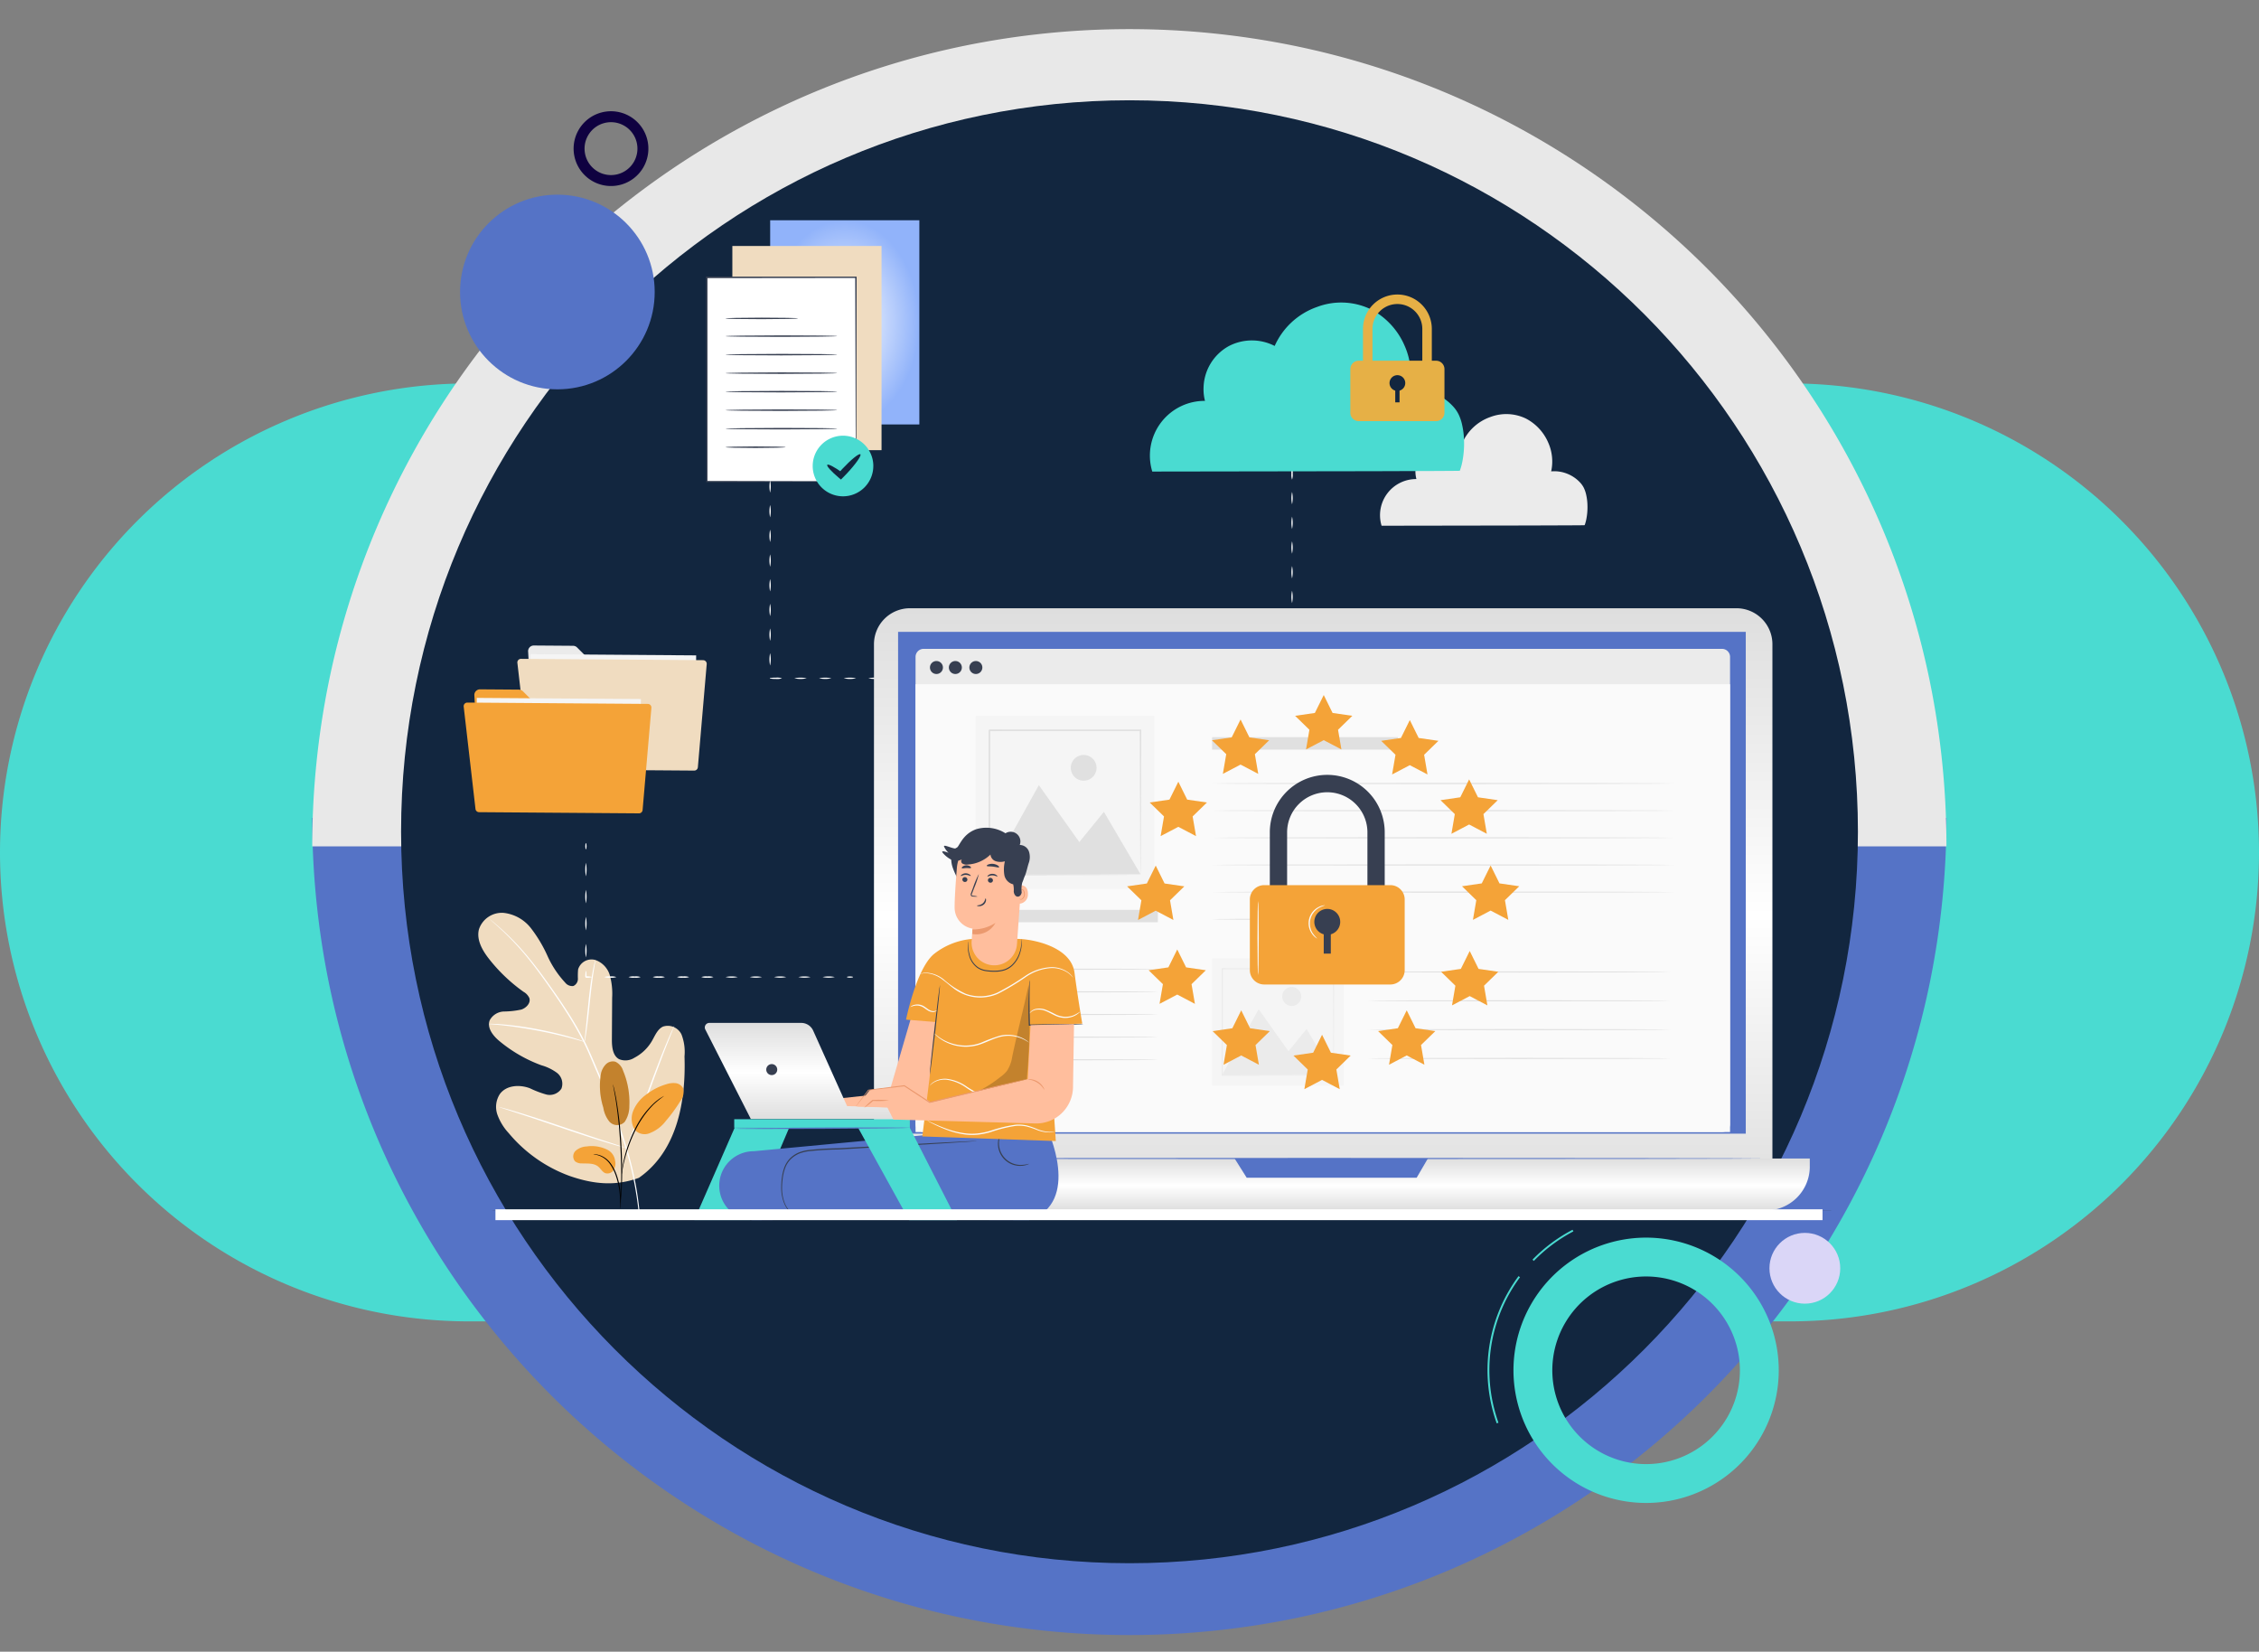 <svg xmlns="http://www.w3.org/2000/svg" xmlns:xlink="http://www.w3.org/1999/xlink" width="383" height="280" viewBox="0 0 383 280">
  <rect x="0" y="0" width="383" height="280" fill="#808080" stroke="none"/>
  <defs>
    <clipPath id="clip-path">
      <rect id="Rectángulo_35483" data-name="Rectángulo 35483" width="282" height="280" transform="translate(0 0)" fill="#fff" stroke="#707070" stroke-width="1"/>
    </clipPath>
    <clipPath id="clip-path-2">
      <rect id="Rectángulo_369384" data-name="Rectángulo 369384" width="232.949" height="169.508" fill="none"/>
    </clipPath>
    <radialGradient id="radial-gradient" cx="0.5" cy="0.5" r="0.5" gradientUnits="objectBoundingBox">
      <stop offset="0" stop-color="#fff"/>
      <stop offset="1" stop-color="#91b3fa"/>
    </radialGradient>
    <clipPath id="clip-path-6">
      <rect id="Rectángulo_369363" data-name="Rectángulo 369363" width="5.032" height="10.808" fill="none"/>
    </clipPath>
    <clipPath id="clip-path-7">
      <rect id="Rectángulo_369365" data-name="Rectángulo 369365" width="232.949" height="169.508" fill="#fff"/>
    </clipPath>
    <linearGradient id="linear-gradient" x1="0.5" x2="0.5" y2="1" gradientUnits="objectBoundingBox">
      <stop offset="0" stop-color="#dedede"/>
      <stop offset="0.517" stop-color="#fff"/>
      <stop offset="1" stop-color="#dedede"/>
    </linearGradient>
    <clipPath id="clip-path-13">
      <rect id="Rectángulo_369380" data-name="Rectángulo 369380" width="10.341" height="18.762" fill="none"/>
    </clipPath>
  </defs>
  <g id="Grupo_1043410" data-name="Grupo 1043410" transform="translate(-180 -722)">
    <g id="Grupo_137455" data-name="Grupo 137455" transform="translate(180 722)">
      <path id="Trazado_766622" data-name="Trazado 766622" d="M79.5,0h224a79.5,79.5,0,0,1,0,159H79.5a79.5,79.5,0,0,1,0-159Z" transform="translate(0 65)" fill="#4adbd1"/>
      <g id="Enmascarar_grupo_72" data-name="Enmascarar grupo 72" transform="translate(48 0)" clip-path="url(#clip-path)">
        <g id="Grupo_133717" data-name="Grupo 133717" transform="translate(4.937 4.936)">
          <g id="Grupo_133713" data-name="Grupo 133713" transform="translate(0 272.242) rotate(-90)">
            <path id="Sustracción_24" data-name="Sustracción 24" d="M0,277.072V0A139.558,139.558,0,0,1,27.92,2.815a137.837,137.837,0,0,1,26,8.072A138.547,138.547,0,0,1,77.457,23.66a139.531,139.531,0,0,1,20.5,16.916,139.531,139.531,0,0,1,16.917,20.5,138.548,138.548,0,0,1,12.773,23.532,137.836,137.836,0,0,1,8.072,26,139.559,139.559,0,0,1,2.815,27.92,139.56,139.56,0,0,1-2.815,27.92,137.835,137.835,0,0,1-8.072,26,138.547,138.547,0,0,1-12.773,23.532A139.531,139.531,0,0,1,97.96,236.5a139.533,139.533,0,0,1-20.5,16.916,138.551,138.551,0,0,1-23.532,12.773,137.839,137.839,0,0,1-26,8.072A139.563,139.563,0,0,1,0,277.072Z" transform="translate(138.536 277.072) rotate(180)" fill="#5573c6"/>
            <path id="Sustracción_25" data-name="Sustracción 25" d="M0,277.071V0A139.558,139.558,0,0,1,27.92,2.815a137.839,137.839,0,0,1,26,8.072A138.549,138.549,0,0,1,77.457,23.66a139.53,139.53,0,0,1,20.5,16.916,139.532,139.532,0,0,1,16.917,20.5,138.547,138.547,0,0,1,12.773,23.532,137.836,137.836,0,0,1,8.072,26,139.559,139.559,0,0,1,2.815,27.92,139.559,139.559,0,0,1-2.815,27.92,137.834,137.834,0,0,1-8.072,26,138.542,138.542,0,0,1-12.773,23.532A139.529,139.529,0,0,1,97.96,236.5a139.528,139.528,0,0,1-20.5,16.916,138.549,138.549,0,0,1-23.532,12.773,137.838,137.838,0,0,1-26,8.072A139.559,139.559,0,0,1,0,277.071Z" transform="translate(133.706 0)" fill="#e8e8e8"/>
          </g>
          <path id="Trazado_151972" data-name="Trazado 151972" d="M123.5,0C191.707,0,247,55.517,247,124S191.707,248,123.5,248,0,192.483,0,124,55.293,0,123.5,0Z" transform="translate(15.063 12.064)" fill="#12263f"/>
          <g id="Grupo_133716" data-name="Grupo 133716" transform="matrix(0.966, -0.259, 0.259, 0.966, 193.394, 208.978)" style="isolation: isolate">
            <g id="Grupo_133714" data-name="Grupo 133714" transform="translate(0 5.215)">
              <path id="Trazado_150984" data-name="Trazado 150984" d="M.083,23.144C.028,22.443,0,21.727,0,21.017A26.761,26.761,0,0,1,10.122,0l.195.244a26.45,26.45,0,0,0-10,20.773c0,.7.028,1.409.082,2.1Z" transform="translate(0 0)" fill="#4adbd1"/>
            </g>
            <g id="Grupo_133715" data-name="Grupo 133715" transform="translate(13.132 0)">
              <path id="Trazado_150985" data-name="Trazado 150985" d="M.16,3.4,0,3.131A26.691,26.691,0,0,1,7.867,0l.068.3A26.368,26.368,0,0,0,.16,3.4Z" transform="translate(0)" fill="#4adbd1"/>
            </g>
            <path id="Trazado_150986" data-name="Trazado 150986" d="M22.486,0A22.486,22.486,0,1,0,44.972,22.486,22.486,22.486,0,0,0,22.486,0Zm0,38.386a15.9,15.9,0,1,1,15.9-15.9A15.9,15.9,0,0,1,22.486,38.386Z" transform="translate(4.391 3.746)" fill="#4adbd1" style="mix-blend-mode: multiply;isolation: isolate"/>
          </g>
          <path id="Trazado_150987" data-name="Trazado 150987" d="M6.338,0a6.338,6.338,0,1,0,6.338,6.338A6.338,6.338,0,0,0,6.338,0Zm0,10.82A4.482,4.482,0,1,1,10.82,6.338,4.482,4.482,0,0,1,6.338,10.82Z" transform="matrix(0.966, -0.259, 0.259, 0.966, 42.89, 15.779)" fill="#0f0140" style="mix-blend-mode: multiply;isolation: isolate"/>
          <circle id="Elipse_5034" data-name="Elipse 5034" cx="6" cy="6" r="6" transform="translate(247.063 204.064)" fill="#dad6f7"/>
          <circle id="Elipse_5035" data-name="Elipse 5035" cx="16.5" cy="16.5" r="16.5" transform="translate(25.063 28.064)" fill="#5573c6"/>
        </g>
      </g>
    </g>
    <g id="Grupo_1039935" data-name="Grupo 1039935" transform="translate(258.616 759.334)" clip-path="url(#clip-path-2)">
      <rect id="Rectángulo_369358" data-name="Rectángulo 369358" width="25.293" height="34.613" transform="translate(51.961 0.009)" fill="url(#radial-gradient)"/>
      <rect id="Rectángulo_369359" data-name="Rectángulo 369359" width="25.293" height="34.613" transform="translate(45.55 4.366)" fill="#f0dcc0"/>
      <g id="Grupo_1039912" data-name="Grupo 1039912">
        <g id="Grupo_1039911" data-name="Grupo 1039911" clip-path="url(#clip-path-2)">
          <path id="Trazado_788782" data-name="Trazado 788782" d="M219.692,57.967s-.054,0-.163.007l-.49.006-1.906.013-7.145.025-24.663.039h-.066l-.019-.064a6.129,6.129,0,0,1,6.047-7.845l-.092.118A5.181,5.181,0,0,1,191,48.609a5.456,5.456,0,0,1,2.823-4.6,5.585,5.585,0,0,1,5.226.029l-.128.045a8.133,8.133,0,0,1,4.786-4.458,7.64,7.64,0,0,1,6.068.286,8.28,8.28,0,0,1,3.756,4.1,7.844,7.844,0,0,1,.462,4.92l-.069-.078a5.864,5.864,0,0,1,2.855.409,5.981,5.981,0,0,1,2.118,1.451,3.832,3.832,0,0,1,.667.957,5.392,5.392,0,0,1,.355,1.016,9.077,9.077,0,0,1,.243,1.855,10.516,10.516,0,0,1-.223,2.565,5.719,5.719,0,0,1-.177.647c-.05.144-.076.212-.076.212" transform="translate(-29.636 -6.269)" fill="#ebebeb"/>
          <path id="Trazado_788783" data-name="Trazado 788783" d="M13.008,86.862l.776,14.274a.964.964,0,0,0,.956.911l25.685.188a.963.963,0,0,0,.971-.957l.081-11.111a.964.964,0,0,0-.963-.971l-15.8-.014a.964.964,0,0,1-.681-.282l-2.725-2.724a.964.964,0,0,0-.674-.282l-6.66-.049a.964.964,0,0,0-.969,1.016" transform="translate(-2.084 -13.752)" fill="#ebebeb"/>
          <rect id="Rectángulo_369360" data-name="Rectángulo 369360" width="16.771" height="28.065" transform="translate(11.225 90.331) rotate(-89.58)" fill="#f5f5f5"/>
          <path id="Trazado_788784" data-name="Trazado 788784" d="M10.841,89.233l2.015,17.5a.619.619,0,0,0,.611.548l27.351.2a.619.619,0,0,0,.621-.567l1.5-17.478a.619.619,0,0,0-.612-.673l-30.871-.226a.619.619,0,0,0-.62.69" transform="translate(-1.736 -14.184)" fill="#f0dcc0"/>
          <path id="Trazado_788785" data-name="Trazado 788785" d="M30.18,184.728c6.51-4.549,7.987-12.993,7.73-20.583a8.212,8.212,0,0,0-.506-3.714,2.58,2.58,0,0,0-3.143-1.338c-.941.443-1.35,1.538-1.877,2.443a7.413,7.413,0,0,1-2.971,2.838,2.825,2.825,0,0,1-2.6.235c-1.093-.6-1.221-2.112-1.213-3.373q.021-3.523.044-7.045a11.747,11.747,0,0,0-.38-3.743,3.913,3.913,0,0,0-2.456-2.643,2.372,2.372,0,0,0-2.935,1.589,11.765,11.765,0,0,0-.035,1.57,1.326,1.326,0,0,1-.775,1.247,1.525,1.525,0,0,1-1.385-.578,16.766,16.766,0,0,1-3.007-4.542,23.231,23.231,0,0,0-2.8-4.686,6.818,6.818,0,0,0-4.617-2.59A4.081,4.081,0,0,0,3.061,142.6c-.457,1.776.579,3.578,1.707,5.016a28.111,28.111,0,0,0,5.856,5.582,2.317,2.317,0,0,1,.98,1.054c.274.84-.522,1.674-1.352,1.95a14.5,14.5,0,0,1-2.942.331,2.834,2.834,0,0,0-2.418,1.478c-.516,1.287.561,2.638,1.621,3.522a24.1,24.1,0,0,0,7.132,4.116,8.139,8.139,0,0,1,2.65,1.288,2.333,2.333,0,0,1,.747,2.671,2.374,2.374,0,0,1-2.582.992,16.794,16.794,0,0,1-2.765-1.056c-1.732-.654-3.968-.534-5.077.962a3.987,3.987,0,0,0-.424,3.526,9.192,9.192,0,0,0,1.91,3.115,24.237,24.237,0,0,0,10.346,7.27c4.017,1.393,7.738,1.769,11.731.31" transform="translate(-0.473 -22.396)" fill="#f0dcc0"/>
          <path id="Trazado_788786" data-name="Trazado 788786" d="M30.647,190.558a55.308,55.308,0,0,0-2.059-10.385,112.794,112.794,0,0,0-4.481-12.156q-.679-1.583-1.339-3.126c-.442-1.025-.88-2.042-1.37-3.01a56.421,56.421,0,0,0-3.133-5.4c-1.079-1.67-2.165-3.215-3.19-4.652s-2.014-2.755-2.962-3.919a44.643,44.643,0,0,0-4.879-5.157c-.621-.562-1.118-.982-1.459-1.262-.164-.133-.291-.238-.389-.316a1.062,1.062,0,0,0-.137-.1.845.845,0,0,0,.122.12l.375.333c.33.291.816.722,1.428,1.293a47.206,47.206,0,0,1,4.813,5.2c.938,1.167,1.912,2.49,2.933,3.929s2.1,2.987,3.168,4.655a57.061,57.061,0,0,1,3.109,5.386c.485.963.919,1.971,1.36,3s.886,2.07,1.337,3.125a115.645,115.645,0,0,1,4.49,12.126,56.27,56.27,0,0,1,2.1,10.339" transform="translate(-0.841 -22.599)" fill="#fff"/>
          <path id="Trazado_788787" data-name="Trazado 788787" d="M24.4,163.195a2.517,2.517,0,0,0,.123-.537c.066-.349.145-.855.233-1.482.178-1.255.365-3,.564-4.916s.411-3.655.607-4.9c.1-.625.18-1.13.242-1.477a2.544,2.544,0,0,0,.071-.547,2.449,2.449,0,0,0-.159.527c-.089.343-.2.845-.315,1.468-.239,1.245-.477,2.983-.676,4.906-.191,1.9-.364,3.61-.5,4.92-.063.591-.117,1.09-.16,1.49a2.56,2.56,0,0,0-.034.551" transform="translate(-3.907 -23.922)" fill="#fff"/>
          <path id="Trazado_788788" data-name="Trazado 788788" d="M5.11,162.231a3.5,3.5,0,0,0,.646.077c.416.037,1.018.087,1.759.174,1.484.16,3.526.453,5.764.874s4.248.9,5.691,1.282c.724.186,1.305.353,1.707.466a3.46,3.46,0,0,0,.632.155,3.49,3.49,0,0,0-.605-.242c-.4-.14-.971-.331-1.691-.539-1.436-.425-3.447-.924-5.692-1.351a57.1,57.1,0,0,0-5.791-.81c-.746-.065-1.351-.091-1.769-.1a3.388,3.388,0,0,0-.651.013" transform="translate(-0.819 -25.986)" fill="#fff"/>
          <path id="Trazado_788789" data-name="Trazado 788789" d="M32.8,183.329a.813.813,0,0,0,.111-.2l.277-.586c.239-.51.564-1.257.954-2.185.782-1.856,1.78-4.453,2.844-7.335s2.037-5.486,2.78-7.355c.363-.909.663-1.656.884-2.212.1-.241.174-.44.238-.6a.869.869,0,0,0,.069-.217.851.851,0,0,0-.112.2l-.277.585c-.238.511-.564,1.257-.954,2.185-.781,1.856-1.78,4.453-2.844,7.337s-2.037,5.484-2.779,7.354l-.885,2.211c-.095.241-.173.441-.238.6a.849.849,0,0,0-.068.217" transform="translate(-5.255 -26.053)" fill="#fff"/>
          <path id="Trazado_788790" data-name="Trazado 788790" d="M7.169,179.014a.9.9,0,0,0,.213.088l.626.209,2.305.747c1.947.632,4.625,1.534,7.583,2.535s5.649,1.881,7.609,2.472c.98.3,1.775.527,2.328.675l.637.168a.894.894,0,0,0,.227.043.893.893,0,0,0-.213-.089l-.626-.208-2.3-.747c-1.947-.631-4.626-1.534-7.584-2.536s-5.647-1.88-7.607-2.472c-.98-.3-1.775-.527-2.329-.676l-.637-.167a.839.839,0,0,0-.227-.043" transform="translate(-1.148 -28.676)" fill="#fff"/>
        </g>
      </g>
      <g id="Grupo_1039914" data-name="Grupo 1039914">
        <g id="Grupo_1039913" data-name="Grupo 1039913" clip-path="url(#clip-path-2)">
          <path id="Trazado_788791" data-name="Trazado 788791" d="M233.675,199.873c0,.06-51.3.109-114.566.109-63.289,0-114.577-.049-114.577-.109s51.289-.109,114.577-.109c63.267,0,114.566.049,114.566.109" transform="translate(-0.726 -32.001)" fill="#263238"/>
        </g>
      </g>
      <g id="Grupo_1039919" data-name="Grupo 1039919">
        <g id="Grupo_1039918" data-name="Grupo 1039918" clip-path="url(#clip-path-2)">
          <path id="Trazado_788792" data-name="Trazado 788792" d="M31.7,180.039a1.76,1.76,0,0,1-2.626-.076,4.965,4.965,0,0,1-1-2.336,12.142,12.142,0,0,1-.392-5.8A3.21,3.21,0,0,1,28.5,170.3a1.674,1.674,0,0,1,1.612-.448,2.452,2.452,0,0,1,1.311,1.525,13.74,13.74,0,0,1,1.059,5.963,4.768,4.768,0,0,1-.782,2.7" transform="translate(-4.4 -27.2)" fill="#f4a338"/>
          <g id="Grupo_1039917" data-name="Grupo 1039917" transform="translate(23.067 142.594)" opacity="0.2">
            <g id="Grupo_1039916" data-name="Grupo 1039916">
              <g id="Grupo_1039915" data-name="Grupo 1039915" clip-path="url(#clip-path-6)">
                <path id="Trazado_788793" data-name="Trazado 788793" d="M31.7,180.039a1.76,1.76,0,0,1-2.626-.076,4.965,4.965,0,0,1-1-2.336,12.142,12.142,0,0,1-.392-5.8A3.21,3.21,0,0,1,28.5,170.3a1.674,1.674,0,0,1,1.612-.448,2.452,2.452,0,0,1,1.311,1.525,13.74,13.74,0,0,1,1.059,5.963,4.768,4.768,0,0,1-.782,2.7" transform="translate(-27.467 -169.793)"/>
              </g>
            </g>
          </g>
          <path id="Trazado_788794" data-name="Trazado 788794" d="M28.038,187.587a5.921,5.921,0,0,0-3.646-.632,3.051,3.051,0,0,0-1.853.718,1.3,1.3,0,0,0-.11,1.808,1.739,1.739,0,0,0,1.128.348c.97.038,2.055-.079,2.8.544.426.355.692.923,1.212,1.114a1.251,1.251,0,0,0,1.406-.542,2.145,2.145,0,0,0,.235-1.569,2.408,2.408,0,0,0-1.172-1.79" transform="translate(-3.542 -29.941)" fill="#f4a338"/>
          <path id="Trazado_788795" data-name="Trazado 788795" d="M34.538,182.232a3.554,3.554,0,0,1-.387-3.291,6.292,6.292,0,0,1,2.075-2.706,10.4,10.4,0,0,1,3.564-1.867,3.7,3.7,0,0,1,1.57-.186,1.637,1.637,0,0,1,1.266.857,2.447,2.447,0,0,1-.475,2.206,26.385,26.385,0,0,1-2.448,3.347,6.161,6.161,0,0,1-2.608,2.016,2.268,2.268,0,0,1-2.649-.5" transform="translate(-5.434 -27.899)" fill="#f4a338"/>
          <path id="Trazado_788796" data-name="Trazado 788796" d="M30.795,197.744a2.182,2.182,0,0,1-.039-.446c-.015-.324-.034-.731-.056-1.214a17.74,17.74,0,0,0-.182-1.786,13.741,13.741,0,0,0-.538-2.125,7.734,7.734,0,0,0-.973-1.948,4,4,0,0,0-1.293-1.191,3.762,3.762,0,0,0-1.12-.411,2.16,2.16,0,0,1-.438-.087,2.071,2.071,0,0,1,.449.016,3.447,3.447,0,0,1,1.171.369,3.991,3.991,0,0,1,1.367,1.2,7.546,7.546,0,0,1,1.009,1.987,12.8,12.8,0,0,1,.532,2.159,14.9,14.9,0,0,1,.145,1.807c.013.515.006.931,0,1.219a2.088,2.088,0,0,1-.032.447" transform="translate(-4.19 -30.201)"/>
          <path id="Trazado_788797" data-name="Trazado 788797" d="M31.4,194.558a.9.9,0,0,1,0-.206c.008-.155.018-.349.031-.588.028-.51.065-1.248.083-2.161.047-1.824.018-4.348-.146-7.129s-.444-5.29-.723-7.094c-.065-.452-.132-.859-.2-1.215s-.113-.666-.165-.915-.08-.427-.108-.579a.925.925,0,0,1-.026-.2.8.8,0,0,1,.062.2c.037.15.084.339.142.572.063.249.126.555.2.911s.151.763.223,1.214a66.768,66.768,0,0,1,.779,7.1c.164,2.786.173,5.317.092,7.144-.035.915-.092,1.653-.141,2.162-.027.239-.049.432-.066.585a.82.82,0,0,1-.035.2" transform="translate(-4.829 -27.948)"/>
          <path id="Trazado_788798" data-name="Trazado 788798" d="M31.914,190.058a3.974,3.974,0,0,1,.035-.614c.043-.393.126-.961.272-1.654a21.947,21.947,0,0,1,.663-2.4,21.465,21.465,0,0,1,1.158-2.816,15.286,15.286,0,0,1,3.21-4.483,7.547,7.547,0,0,1,.732-.615c.113-.086.212-.171.312-.238l.28-.173a3.93,3.93,0,0,1,.533-.3,18.341,18.341,0,0,0-1.769,1.425,16.12,16.12,0,0,0-3.135,4.47,22.9,22.9,0,0,0-1.162,2.789c-.311.877-.528,1.686-.7,2.37s-.264,1.245-.328,1.633a3.991,3.991,0,0,1-.106.6" transform="translate(-5.112 -28.317)"/>
        </g>
      </g>
      <g id="Grupo_1039921" data-name="Grupo 1039921">
        <g id="Grupo_1039920" data-name="Grupo 1039920" clip-path="url(#clip-path-7)">
          <path id="Trazado_788799" data-name="Trazado 788799" d="M24.657,126.782c-.06,0-.109-.234-.109-.523s.049-.523.109-.523.109.234.109.523-.049.523-.109.523" transform="translate(-3.932 -20.142)" fill="#fff"/>
          <path id="Trazado_788800" data-name="Trazado 788800" d="M24.657,132a6.06,6.06,0,0,1,0-2.29,6.059,6.059,0,0,1,0,2.29" transform="translate(-3.932 -20.778)" fill="#fff"/>
          <path id="Trazado_788801" data-name="Trazado 788801" d="M24.657,137.453a6.06,6.06,0,0,1,0-2.29,6.059,6.059,0,0,1,0,2.29" transform="translate(-3.932 -21.652)" fill="#fff"/>
          <path id="Trazado_788802" data-name="Trazado 788802" d="M24.657,142.908a6.06,6.06,0,0,1,0-2.29,6.059,6.059,0,0,1,0,2.29" transform="translate(-3.932 -22.526)" fill="#fff"/>
          <path id="Trazado_788803" data-name="Trazado 788803" d="M24.657,148.362a6.06,6.06,0,0,1,0-2.29,6.059,6.059,0,0,1,0,2.29" transform="translate(-3.932 -23.4)" fill="#fff"/>
          <path id="Trazado_788804" data-name="Trazado 788804" d="M25.7,152.572a2.6,2.6,0,0,1-1.046.109l-.109-.109h0v-.105l0-.1c0-.062,0-.127.006-.2.006-.125.013-.239.024-.333.019-.19.047-.307.077-.307s.057.117.076.307c.01.094.018.207.024.333,0,.07,0,.134.007.2l0,.1v.105h0l-.108-.109a2.6,2.6,0,0,1,1.046.109" transform="translate(-3.93 -24.273)" fill="#fff"/>
          <path id="Trazado_788805" data-name="Trazado 788805" d="M30.431,152.751a2.514,2.514,0,0,1-1.029.109,2.511,2.511,0,0,1-1.028-.109,2.511,2.511,0,0,1,1.028-.109,2.513,2.513,0,0,1,1.029.109" transform="translate(-4.545 -24.452)" fill="#fff"/>
          <path id="Trazado_788806" data-name="Trazado 788806" d="M35.33,152.751a2.514,2.514,0,0,1-1.029.109,2.511,2.511,0,0,1-1.028-.109,2.511,2.511,0,0,1,1.028-.109,2.513,2.513,0,0,1,1.029.109" transform="translate(-5.33 -24.452)" fill="#fff"/>
          <path id="Trazado_788807" data-name="Trazado 788807" d="M40.229,152.751a2.514,2.514,0,0,1-1.029.109,2.511,2.511,0,0,1-1.028-.109,2.511,2.511,0,0,1,1.028-.109,2.513,2.513,0,0,1,1.029.109" transform="translate(-6.115 -24.452)" fill="#fff"/>
          <path id="Trazado_788808" data-name="Trazado 788808" d="M45.128,152.751a2.514,2.514,0,0,1-1.029.109,2.511,2.511,0,0,1-1.028-.109,2.511,2.511,0,0,1,1.028-.109,2.513,2.513,0,0,1,1.029.109" transform="translate(-6.9 -24.452)" fill="#fff"/>
          <path id="Trazado_788809" data-name="Trazado 788809" d="M50.027,152.751A2.514,2.514,0,0,1,49,152.86a2.511,2.511,0,0,1-1.028-.109A2.511,2.511,0,0,1,49,152.642a2.513,2.513,0,0,1,1.029.109" transform="translate(-7.684 -24.452)" fill="#fff"/>
          <path id="Trazado_788810" data-name="Trazado 788810" d="M54.926,152.751a4.9,4.9,0,0,1-2.058,0,4.9,4.9,0,0,1,2.058,0" transform="translate(-8.469 -24.452)" fill="#fff"/>
          <path id="Trazado_788811" data-name="Trazado 788811" d="M59.825,152.751a4.9,4.9,0,0,1-2.057,0,4.9,4.9,0,0,1,2.057,0" transform="translate(-9.254 -24.452)" fill="#fff"/>
          <path id="Trazado_788812" data-name="Trazado 788812" d="M64.724,152.751a4.9,4.9,0,0,1-2.058,0,4.9,4.9,0,0,1,2.058,0" transform="translate(-10.039 -24.452)" fill="#fff"/>
          <path id="Trazado_788813" data-name="Trazado 788813" d="M69.623,152.751a4.9,4.9,0,0,1-2.057,0,4.9,4.9,0,0,1,2.057,0" transform="translate(-10.824 -24.452)" fill="#fff"/>
          <path id="Trazado_788814" data-name="Trazado 788814" d="M74.521,152.751a4.9,4.9,0,0,1-2.058,0,4.9,4.9,0,0,1,2.058,0" transform="translate(-11.608 -24.452)" fill="#fff"/>
          <path id="Trazado_788815" data-name="Trazado 788815" d="M78.409,152.751c0,.06-.234.109-.523.109s-.523-.049-.523-.109.234-.109.523-.109.523.049.523.109" transform="translate(-12.393 -24.452)" fill="#fff"/>
        </g>
      </g>
      <rect id="Rectángulo_369366" data-name="Rectángulo 369366" width="25.293" height="34.613" transform="translate(41.216 9.682)" fill="#fff"/>
      <g id="Grupo_1039923" data-name="Grupo 1039923">
        <g id="Grupo_1039922" data-name="Grupo 1039922" clip-path="url(#clip-path-7)">
          <path id="Trazado_788816" data-name="Trazado 788816" d="M74.357,46.109s0-.06-.007-.17,0-.28-.007-.49c0-.438-.009-1.071-.015-1.892-.008-1.656-.021-4.065-.036-7.109-.018-6.092-.044-14.729-.075-24.951l.114.114-25.29.029h0l.126-.126c0,12.929,0,24.9,0,34.613l-.1-.1,18.367.04,5.111.023,1.347.011c.306,0,.469.011.469.011s-.148.008-.447.012l-1.328.013-5.088.03-18.431.066h-.1v-.1c-.013-9.715-.03-21.684-.048-34.613v-.126h.129l25.291-.007h.115V11.5c-.015,10.252-.029,18.916-.039,25.025-.011,3.034-.019,5.434-.025,7.084-.005.811-.009,1.437-.013,1.869,0,.2,0,.362-.006.477a1.288,1.288,0,0,1-.007.157" transform="translate(-7.835 -1.823)" fill="#373f51"/>
          <path id="Trazado_788817" data-name="Trazado 788817" d="M65.143,19.787c0,.07-2.752.128-6.146.131s-6.146-.052-6.146-.122S55.6,19.668,59,19.665s6.146.052,6.146.122" transform="translate(-8.467 -3.15)" fill="#373f51"/>
          <path id="Trazado_788818" data-name="Trazado 788818" d="M71.794,23.363c0,.07-4.24.129-9.469.133s-9.471-.05-9.471-.119,4.239-.129,9.47-.133,9.47.05,9.47.119" transform="translate(-8.467 -3.723)" fill="#373f51"/>
          <path id="Trazado_788819" data-name="Trazado 788819" d="M71.8,27.1c0,.07-4.24.129-9.469.133s-9.471-.05-9.471-.119,4.239-.129,9.47-.133,9.47.05,9.47.119" transform="translate(-8.467 -4.322)" fill="#373f51"/>
          <path id="Trazado_788820" data-name="Trazado 788820" d="M71.8,30.835c0,.07-4.24.129-9.469.133s-9.471-.05-9.471-.119,4.239-.129,9.47-.133,9.47.05,9.47.119" transform="translate(-8.468 -4.92)" fill="#373f51"/>
          <path id="Trazado_788821" data-name="Trazado 788821" d="M71.8,34.571c0,.07-4.24.129-9.47.133s-9.47-.05-9.47-.119,4.239-.129,9.47-.133,9.47.05,9.47.119" transform="translate(-8.468 -5.519)" fill="#373f51"/>
          <path id="Trazado_788822" data-name="Trazado 788822" d="M71.8,38.307c0,.07-4.24.129-9.469.133s-9.471-.05-9.471-.119,4.239-.129,9.47-.133,9.47.05,9.47.119" transform="translate(-8.469 -6.117)" fill="#373f51"/>
          <path id="Trazado_788823" data-name="Trazado 788823" d="M71.807,42.043c0,.071-4.24.13-9.469.134s-9.471-.05-9.471-.119,4.239-.129,9.47-.134,9.47.05,9.47.119" transform="translate(-8.469 -6.716)" fill="#373f51"/>
          <path id="Trazado_788824" data-name="Trazado 788824" d="M63.051,45.787c0,.07-2.279.128-5.09.13s-5.09-.053-5.09-.123,2.278-.128,5.09-.13,5.09.053,5.09.123" transform="translate(-8.47 -7.315)" fill="#373f51"/>
          <path id="Trazado_788825" data-name="Trazado 788825" d="M80.735,48.631A5.138,5.138,0,1,1,75.6,43.493a5.139,5.139,0,0,1,5.139,5.138" transform="translate(-11.287 -6.967)" fill="#4adbd1"/>
          <path id="Trazado_788826" data-name="Trazado 788826" d="M79.012,47.248c.219.206-.789,1.644-2.254,3.211-.236.252-.469.492-.69.713l-.355.353-.354-.3c-1.278-1.073-2.115-1.994-1.959-2.193s1.253.385,2.607,1.361l-.71.056c.206-.236.43-.485.664-.737,1.465-1.568,2.831-2.673,3.051-2.467" transform="translate(-11.755 -7.565)" fill="#12263f"/>
          <path id="Trazado_788827" data-name="Trazado 788827" d="M61.837,54.591a5.073,5.073,0,0,1,0-2.094,5.073,5.073,0,0,1,0,2.094" transform="translate(-9.888 -8.41)" fill="#fff"/>
          <path id="Trazado_788828" data-name="Trazado 788828" d="M61.837,59.576a5.073,5.073,0,0,1,0-2.094,5.073,5.073,0,0,1,0,2.094" transform="translate(-9.888 -9.208)" fill="#fff"/>
          <path id="Trazado_788829" data-name="Trazado 788829" d="M61.837,64.561a5.073,5.073,0,0,1,0-2.094,5.073,5.073,0,0,1,0,2.094" transform="translate(-9.888 -10.007)" fill="#fff"/>
          <path id="Trazado_788830" data-name="Trazado 788830" d="M61.837,69.547a5.073,5.073,0,0,1,0-2.094,5.073,5.073,0,0,1,0,2.094" transform="translate(-9.888 -10.805)" fill="#fff"/>
          <path id="Trazado_788831" data-name="Trazado 788831" d="M61.837,74.532a5.073,5.073,0,0,1,0-2.094,5.073,5.073,0,0,1,0,2.094" transform="translate(-9.888 -11.604)" fill="#fff"/>
          <path id="Trazado_788832" data-name="Trazado 788832" d="M61.837,79.517a5.073,5.073,0,0,1,0-2.094,5.073,5.073,0,0,1,0,2.094" transform="translate(-9.888 -12.403)" fill="#fff"/>
          <path id="Trazado_788833" data-name="Trazado 788833" d="M61.837,84.5a5.073,5.073,0,0,1,0-2.094,5.073,5.073,0,0,1,0,2.094" transform="translate(-9.888 -13.201)" fill="#fff"/>
          <path id="Trazado_788834" data-name="Trazado 788834" d="M61.837,89.488a5.073,5.073,0,0,1,0-2.094,5.073,5.073,0,0,1,0,2.094" transform="translate(-9.888 -14)" fill="#fff"/>
          <path id="Trazado_788835" data-name="Trazado 788835" d="M63.869,92.445a2.6,2.6,0,0,1-1.046.109,4.868,4.868,0,0,1-.973-.07l-.047-.013.008-.027c.012-.048.025-.073.039-.073s.027.025.039.073l-.039-.039a4.935,4.935,0,0,1,.973-.07,2.6,2.6,0,0,1,1.046.109" transform="translate(-9.9 -14.792)" fill="#fff"/>
          <path id="Trazado_788836" data-name="Trazado 788836" d="M68.849,92.445a5.074,5.074,0,0,1-2.094,0,5.073,5.073,0,0,1,2.094,0" transform="translate(-10.694 -14.792)" fill="#fff"/>
          <path id="Trazado_788837" data-name="Trazado 788837" d="M73.834,92.445a5.074,5.074,0,0,1-2.094,0,5.073,5.073,0,0,1,2.094,0" transform="translate(-11.492 -14.792)" fill="#fff"/>
          <path id="Trazado_788838" data-name="Trazado 788838" d="M78.82,92.445a5.074,5.074,0,0,1-2.094,0,5.073,5.073,0,0,1,2.094,0" transform="translate(-12.291 -14.792)" fill="#fff"/>
          <path id="Trazado_788839" data-name="Trazado 788839" d="M83.8,92.445a5.074,5.074,0,0,1-2.094,0,5.073,5.073,0,0,1,2.094,0" transform="translate(-13.09 -14.792)" fill="#fff"/>
        </g>
      </g>
      <g id="Grupo_1039925" data-name="Grupo 1039925">
        <g id="Grupo_1039924" data-name="Grupo 1039924" clip-path="url(#clip-path-7)">
          <path id="Trazado_788840" data-name="Trazado 788840" d="M167.214,46.971a2.6,2.6,0,0,1-.109-1.046,2.6,2.6,0,0,1,.109-1.046,2.6,2.6,0,0,1,.109,1.046,2.6,2.6,0,0,1-.109,1.046" transform="translate(-26.769 -7.189)" fill="#263238"/>
          <path id="Trazado_788841" data-name="Trazado 788841" d="M167.214,51.955a2.6,2.6,0,0,1-.109-1.046,2.6,2.6,0,0,1,.109-1.047,2.6,2.6,0,0,1,.109,1.047,2.6,2.6,0,0,1-.109,1.046" transform="translate(-26.769 -7.987)" fill="#fff"/>
          <path id="Trazado_788842" data-name="Trazado 788842" d="M167.214,56.939a5.069,5.069,0,0,1,0-2.093,5.069,5.069,0,0,1,0,2.093" transform="translate(-26.769 -8.786)" fill="#fff"/>
          <path id="Trazado_788843" data-name="Trazado 788843" d="M167.214,61.922a5.068,5.068,0,0,1,0-2.093,5.069,5.069,0,0,1,0,2.093" transform="translate(-26.769 -9.584)" fill="#fff"/>
          <path id="Trazado_788844" data-name="Trazado 788844" d="M167.214,66.908a5.077,5.077,0,0,1,0-2.094,5.077,5.077,0,0,1,0,2.094" transform="translate(-26.769 -10.383)" fill="#fff"/>
          <path id="Trazado_788845" data-name="Trazado 788845" d="M167.214,71.9a5.073,5.073,0,0,1,0-2.094,5.073,5.073,0,0,1,0,2.094" transform="translate(-26.769 -11.182)" fill="#fff"/>
          <path id="Trazado_788846" data-name="Trazado 788846" d="M167.214,76.882a5.072,5.072,0,0,1,0-2.094,5.073,5.073,0,0,1,0,2.094" transform="translate(-26.769 -11.981)" fill="#fff"/>
          <path id="Trazado_788847" data-name="Trazado 788847" d="M167.214,81.869a5.081,5.081,0,0,1,0-2.1,5.081,5.081,0,0,1,0,2.1" transform="translate(-26.769 -12.779)" fill="#263238"/>
          <path id="Trazado_788848" data-name="Trazado 788848" d="M191.072,45.131s-.081.007-.247.01l-.741.009-2.885.019-10.819.038-37.342.058h-.1l-.028-.1a9.276,9.276,0,0,1,9.155-11.877l-.138.178a7.848,7.848,0,0,1-.29-2.507A8.263,8.263,0,0,1,151.914,24a8.455,8.455,0,0,1,7.912.043l-.193.068a12.316,12.316,0,0,1,7.247-6.749,11.563,11.563,0,0,1,9.187.433,12.537,12.537,0,0,1,5.687,6.214,11.873,11.873,0,0,1,.7,7.449l-.1-.118a8.882,8.882,0,0,1,4.322.619,9.038,9.038,0,0,1,3.207,2.2,5.767,5.767,0,0,1,1.009,1.448,8.08,8.08,0,0,1,.537,1.539,13.693,13.693,0,0,1,.368,2.809,15.933,15.933,0,0,1-.337,3.883,8.751,8.751,0,0,1-.268.979c-.075.218-.116.32-.116.32" transform="translate(-22.195 -2.662)" fill="#4adbd1"/>
          <path id="Trazado_788849" data-name="Trazado 788849" d="M193.223,30.531h-1.612v-9.7a4.224,4.224,0,1,0-8.448,0v9.7h-1.612v-9.7a5.836,5.836,0,1,1,11.672,0Z" transform="translate(-29.083 -2.402)" fill="#e6b046"/>
          <path id="Trazado_788850" data-name="Trazado 788850" d="M193.538,38.6H180.419a1.42,1.42,0,0,1-1.42-1.42v-7.4a1.42,1.42,0,0,1,1.42-1.42h13.119a1.42,1.42,0,0,1,1.42,1.42v7.4a1.42,1.42,0,0,1-1.42,1.42" transform="translate(-28.674 -4.543)" fill="#e6b046"/>
          <path id="Trazado_788851" data-name="Trazado 788851" d="M188.246,33.945a1.334,1.334,0,1,1,1.334-1.334,1.334,1.334,0,0,1-1.334,1.334" transform="translate(-29.942 -5.01)" fill="#12263f"/>
          <rect id="Rectángulo_369368" data-name="Rectángulo 369368" width="0.728" height="2.744" transform="translate(157.94 28.129)" fill="#12263f"/>
        </g>
      </g>
      <g id="Grupo_1039927" data-name="Grupo 1039927">
        <g id="Grupo_1039926" data-name="Grupo 1039926" clip-path="url(#clip-path-2)">
          <path id="Trazado_788852" data-name="Trazado 788852" d="M2.153,95.7l.769,14.148a.954.954,0,0,0,.946.9l25.46.186a.954.954,0,0,0,.962-.948l.081-11.013a.955.955,0,0,0-.954-.962L13.759,98a.954.954,0,0,1-.674-.28l-2.7-2.7a.958.958,0,0,0-.668-.28l-6.6-.048A.955.955,0,0,0,2.153,95.7" transform="translate(-0.345 -15.168)" fill="#f4a338"/>
          <rect id="Rectángulo_369370" data-name="Rectángulo 369370" width="16.623" height="27.819" transform="matrix(0.007, -1, 1, 0.007, 2.106, 97.597)" fill="#f5f5f5"/>
          <path id="Trazado_788853" data-name="Trazado 788853" d="M0,98.046,2,115.4a.614.614,0,0,0,.606.544l27.11.2a.616.616,0,0,0,.617-.562l1.491-17.324a.614.614,0,0,0-.607-.667l-30.6-.224A.615.615,0,0,0,0,98.046" transform="translate(0 -15.597)" fill="#f4a338"/>
        </g>
      </g>
      <g id="Grupo_1039929" data-name="Grupo 1039929">
        <g id="Grupo_1039928" data-name="Grupo 1039928" clip-path="url(#clip-path-2)">
          <path id="Trazado_788854" data-name="Trazado 788854" d="M229.056,179.056H88.929a6.1,6.1,0,0,1-6.1-6.1V84.424a6.1,6.1,0,0,1,6.1-6.1H229.056a6.1,6.1,0,0,1,6.1,6.1v88.533a6.1,6.1,0,0,1-6.1,6.1" transform="translate(-13.269 -12.547)" fill="url(#linear-gradient)"/>
          <path id="Trazado_788855" data-name="Trazado 788855" d="M232.826,198.213H82.7a7.451,7.451,0,0,1-7.451-7.452V189.4H240.277v1.362a7.452,7.452,0,0,1-7.452,7.452" transform="translate(-12.054 -30.34)" fill="url(#linear-gradient)"/>
          <rect id="Rectángulo_369372" data-name="Rectángulo 369372" width="143.721" height="85.066" transform="translate(73.649 69.78)" fill="#5573c6"/>
          <path id="Trazado_788856" data-name="Trazado 788856" d="M155.64,189.4l2.047,3.258H186.5l1.9-3.258Z" transform="translate(-24.932 -30.34)" fill="#5573c6"/>
          <path id="Trazado_788857" data-name="Trazado 788857" d="M227.949,168.433H92.594a1.371,1.371,0,0,1-1.371-1.371V87.89a1.371,1.371,0,0,1,1.371-1.371H227.949a1.37,1.37,0,0,1,1.37,1.371v79.174a1.369,1.369,0,0,1-1.37,1.37" transform="translate(-14.613 -13.86)" fill="#ebebeb"/>
          <rect id="Rectángulo_369373" data-name="Rectángulo 369373" width="138.096" height="75.912" transform="translate(76.61 78.661)" fill="#fafafa"/>
          <path id="Trazado_788858" data-name="Trazado 788858" d="M104.289,90.077a1.1,1.1,0,1,1-1.1-1.1,1.1,1.1,0,0,1,1.1,1.1" transform="translate(-16.353 -14.253)" fill="#373f51"/>
          <path id="Trazado_788859" data-name="Trazado 788859" d="M96.33,90.077a1.1,1.1,0,1,1-1.1-1.1,1.1,1.1,0,0,1,1.1,1.1" transform="translate(-15.078 -14.253)" fill="#373f51"/>
          <path id="Trazado_788860" data-name="Trazado 788860" d="M100.15,90.077a1.1,1.1,0,1,1-1.1-1.1,1.1,1.1,0,0,1,1.1,1.1" transform="translate(-15.69 -14.253)" fill="#373f51"/>
          <path id="Trazado_788861" data-name="Trazado 788861" d="M233.846,189.38c0,.055-33.809.1-75.5.1s-75.511-.044-75.511-.1,33.8-.1,75.511-.1,75.5.044,75.5.1" transform="translate(-13.269 -30.322)" fill="#5573c6"/>
          <rect id="Rectángulo_369374" data-name="Rectángulo 369374" width="31.513" height="2.108" transform="translate(86.181 116.902)" fill="#e0e0e0"/>
          <rect id="Rectángulo_369375" data-name="Rectángulo 369375" width="31.513" height="2.108" transform="translate(126.884 87.635)" fill="#e0e0e0"/>
          <path id="Trazado_788862" data-name="Trazado 788862" d="M229.47,113.68c0,.055-17.548.1-39.19.1s-39.193-.045-39.193-.1,17.544-.1,39.193-.1,39.19.044,39.19.1" transform="translate(-24.203 -18.195)" fill="#e0e0e0"/>
          <path id="Trazado_788863" data-name="Trazado 788863" d="M229.47,119.161c0,.055-17.548.1-39.19.1s-39.193-.044-39.193-.1,17.544-.1,39.193-.1,39.19.045,39.19.1" transform="translate(-24.203 -19.073)" fill="#e0e0e0"/>
          <path id="Trazado_788864" data-name="Trazado 788864" d="M229.47,124.642c0,.055-17.548.1-39.19.1s-39.193-.045-39.193-.1,17.544-.1,39.193-.1,39.19.044,39.19.1" transform="translate(-24.203 -19.951)" fill="#e0e0e0"/>
          <path id="Trazado_788865" data-name="Trazado 788865" d="M229.47,130.124c0,.055-17.548.1-39.19.1s-39.193-.044-39.193-.1,17.544-.1,39.193-.1,39.19.045,39.19.1" transform="translate(-24.203 -20.829)" fill="#e0e0e0"/>
          <path id="Trazado_788866" data-name="Trazado 788866" d="M229.47,135.605c0,.055-17.548.1-39.19.1s-39.193-.045-39.193-.1,17.544-.1,39.193-.1,39.19.044,39.19.1" transform="translate(-24.203 -21.707)" fill="#e0e0e0"/>
          <path id="Trazado_788867" data-name="Trazado 788867" d="M181.684,141.086c0,.055-6.849.1-15.3.1s-15.3-.044-15.3-.1,6.849-.1,15.3-.1,15.3.044,15.3.1" transform="translate(-24.203 -22.585)" fill="#e0e0e0"/>
          <path id="Trazado_788868" data-name="Trazado 788868" d="M233.911,151.724c0,.055-11.534.1-25.759.1s-25.76-.044-25.76-.1,11.531-.1,25.76-.1,25.759.044,25.759.1" transform="translate(-29.218 -24.289)" fill="#e0e0e0"/>
          <path id="Trazado_788869" data-name="Trazado 788869" d="M233.911,157.542c0,.055-11.534.1-25.759.1s-25.76-.045-25.76-.1,11.531-.1,25.76-.1,25.759.044,25.759.1" transform="translate(-29.218 -25.221)" fill="#e0e0e0"/>
          <path id="Trazado_788870" data-name="Trazado 788870" d="M233.911,163.361c0,.055-11.534.1-25.759.1s-25.76-.044-25.76-.1,11.531-.1,25.76-.1,25.759.045,25.759.1" transform="translate(-29.218 -26.153)" fill="#e0e0e0"/>
          <path id="Trazado_788871" data-name="Trazado 788871" d="M233.911,169.179c0,.055-11.534.1-25.759.1s-25.76-.044-25.76-.1,11.531-.1,25.76-.1,25.759.044,25.759.1" transform="translate(-29.218 -27.086)" fill="#e0e0e0"/>
          <path id="Trazado_788872" data-name="Trazado 788872" d="M134.38,151.167c0,.055-6.876.1-15.355.1s-15.356-.045-15.356-.1,6.874-.1,15.356-.1,15.355.044,15.355.1" transform="translate(-16.607 -24.2)" fill="#e0e0e0"/>
          <path id="Trazado_788873" data-name="Trazado 788873" d="M134.38,155.737c0,.055-6.876.1-15.355.1s-15.356-.044-15.356-.1,6.874-.1,15.356-.1,15.355.044,15.355.1" transform="translate(-16.607 -24.932)" fill="#e0e0e0"/>
          <path id="Trazado_788874" data-name="Trazado 788874" d="M134.38,160.306c0,.055-6.876.1-15.355.1s-15.356-.044-15.356-.1,6.874-.1,15.356-.1,15.355.044,15.355.1" transform="translate(-16.607 -25.664)" fill="#e0e0e0"/>
          <path id="Trazado_788875" data-name="Trazado 788875" d="M134.38,164.876c0,.055-6.876.1-15.355.1s-15.356-.044-15.356-.1,6.874-.1,15.356-.1,15.355.045,15.355.1" transform="translate(-16.607 -26.396)" fill="#e0e0e0"/>
          <path id="Trazado_788876" data-name="Trazado 788876" d="M134.38,169.445c0,.055-6.876.1-15.355.1s-15.356-.044-15.356-.1,6.874-.1,15.356-.1,15.355.045,15.355.1" transform="translate(-16.607 -27.128)" fill="#e0e0e0"/>
          <rect id="Rectángulo_369376" data-name="Rectángulo 369376" width="22.358" height="21.632" transform="translate(126.865 125.104)" fill="#f5f5f5"/>
          <path id="Trazado_788877" data-name="Trazado 788877" d="M153.128,170.4l6.185-11.132,5.059,7.115,3.074-3.778,4.574,7.8Z" transform="translate(-24.53 -25.513)" fill="#ebebeb"/>
          <path id="Trazado_788878" data-name="Trazado 788878" d="M168.469,156.381a1.609,1.609,0,1,1-1.609-1.609,1.609,1.609,0,0,1,1.609,1.609" transform="translate(-26.472 -24.793)" fill="#ebebeb"/>
          <path id="Trazado_788879" data-name="Trazado 788879" d="M171.995,169.128a.667.667,0,0,1-.005-.089c0-.065,0-.147-.005-.252,0-.23-.006-.555-.011-.973-.005-.858-.013-2.1-.024-3.673-.012-3.16-.028-7.659-.047-13.061l.092.092-18.89.015c-.025.023.2-.2.1-.1v2.447q0,1.216,0,2.409,0,2.385,0,4.661c0,3.03-.008,5.894-.01,8.529l-.093-.093,13.659.048,3.852.024,1.022.01.265.006a.717.717,0,0,1,.093.005.464.464,0,0,1-.082.005l-.255.006-1,.01-3.832.024-13.718.047h-.092v-.093c0-2.635-.007-5.5-.01-8.529q0-2.273,0-4.661V153.53q0-.607,0-1.221v-1.226c-.095.093.129-.134.108-.11l18.89.015h.092v.092c-.019,5.426-.035,9.946-.047,13.119-.01,1.566-.018,2.8-.024,3.653-.005.411-.008.73-.011.956,0,.1,0,.18-.005.243a.412.412,0,0,1-.005.078" transform="translate(-24.505 -24.184)" fill="#ebebeb"/>
          <rect id="Rectángulo_369377" data-name="Rectángulo 369377" width="30.325" height="29.339" transform="translate(86.775 84.035)" fill="#f5f5f5"/>
          <path id="Trazado_788880" data-name="Trazado 788880" d="M106.127,129.131l8.389-15.1,6.861,9.649,4.17-5.125,6.2,10.572Z" transform="translate(-17.001 -18.267)" fill="#e0e0e0"/>
          <path id="Trazado_788881" data-name="Trazado 788881" d="M126.933,110.121a2.182,2.182,0,1,1-2.183-2.183,2.183,2.183,0,0,1,2.183,2.183" transform="translate(-19.635 -17.291)" fill="#e0e0e0"/>
          <path id="Trazado_788882" data-name="Trazado 788882" d="M131.716,127.411a.912.912,0,0,1-.007-.12c0-.088,0-.2-.007-.342,0-.312-.008-.753-.015-1.321-.008-1.163-.018-2.846-.032-4.983-.015-4.285-.037-10.388-.064-17.714l.124.123-25.62.021c-.034.03.271-.272.142-.14v3.32q0,1.649,0,3.266c0,2.156,0,4.267,0,6.322,0,4.109-.009,7.994-.013,11.568l-.126-.126,18.526.064,5.224.033,1.387.015.359.007a.875.875,0,0,1,.126.008.542.542,0,0,1-.112.007l-.346.008-1.361.014-5.2.034-18.607.064h-.126v-.126c0-3.573-.008-7.458-.013-11.568,0-2.055,0-4.166,0-6.322q0-1.616,0-3.266v-3.32c-.128.126.176-.181.147-.149l25.62.02h.124v.124c-.027,7.359-.049,13.489-.064,17.793-.013,2.125-.024,3.8-.032,4.955q-.01.836-.014,1.3c0,.137-.006.244-.008.328a.493.493,0,0,1-.007.107" transform="translate(-16.967 -16.465)" fill="#e0e0e0"/>
          <path id="Trazado_788883" data-name="Trazado 788883" d="M143.351,113.34l1.5,3.035,3.349.487-2.424,2.362.573,3.337-3-1.575-3,1.575.573-3.337-2.424-2.362,3.349-.487Z" transform="translate(-22.187 -18.156)" fill="#f4a338"/>
          <path id="Trazado_788884" data-name="Trazado 788884" d="M155.915,100.777l1.5,3.035,3.349.487-2.424,2.362.573,3.337-3-1.575-3,1.575.573-3.337-2.424-2.362,3.349-.487Z" transform="translate(-24.2 -16.144)" fill="#f4a338"/>
          <path id="Trazado_788885" data-name="Trazado 788885" d="M172.706,95.845l1.5,3.035,3.349.487-2.424,2.362.573,3.337-3-1.575-3,1.575.573-3.337-2.424-2.362,3.349-.487Z" transform="translate(-26.89 -15.354)" fill="#f4a338"/>
          <path id="Trazado_788886" data-name="Trazado 788886" d="M190.084,100.894l1.5,3.035,3.349.487-2.424,2.362.573,3.337-3-1.575-3,1.575.573-3.337-2.424-2.362,3.349-.487Z" transform="translate(-29.674 -16.163)" fill="#f4a338"/>
          <path id="Trazado_788887" data-name="Trazado 788887" d="M202.06,112.871l1.5,3.035,3.349.487-2.424,2.362.573,3.337-3-1.575-3,1.575.573-3.337-2.424-2.362,3.349-.487Z" transform="translate(-31.592 -18.081)" fill="#f4a338"/>
          <path id="Trazado_788888" data-name="Trazado 788888" d="M206.4,130.249l1.5,3.035,3.349.487-2.424,2.362.573,3.337-3-1.576-3,1.576.573-3.337-2.424-2.362,3.349-.487Z" transform="translate(-32.288 -20.865)" fill="#f4a338"/>
          <path id="Trazado_788889" data-name="Trazado 788889" d="M202.178,147.509l1.5,3.035,3.349.487-2.424,2.362.573,3.337-3-1.575-3,1.575.573-3.337-2.424-2.362,3.349-.487Z" transform="translate(-31.611 -23.63)" fill="#f4a338"/>
          <path id="Trazado_788890" data-name="Trazado 788890" d="M189.458,159.486l1.5,3.035,3.349.487-2.424,2.362.573,3.337-3-1.575-3,1.575.573-3.337-2.424-2.362,3.349-.487Z" transform="translate(-29.573 -25.548)" fill="#f4a338"/>
          <path id="Trazado_788891" data-name="Trazado 788891" d="M172.368,164.423l1.5,3.035,3.349.487-2.424,2.362.573,3.337-3-1.576-3,1.576.573-3.337-2.424-2.362,3.349-.487Z" transform="translate(-26.836 -26.339)" fill="#f4a338"/>
          <path id="Trazado_788892" data-name="Trazado 788892" d="M156.047,159.491l1.5,3.035,3.349.487-2.424,2.362.573,3.337-3-1.575-3,1.575.573-3.337-2.424-2.362,3.349-.487Z" transform="translate(-24.221 -25.549)" fill="#f4a338"/>
          <path id="Trazado_788893" data-name="Trazado 788893" d="M143.131,147.2l1.5,3.035,3.349.487-2.424,2.362.573,3.337-3-1.575-3,1.575.573-3.337-2.424-2.362,3.349-.487Z" transform="translate(-22.152 -23.58)" fill="#f4a338"/>
          <path id="Trazado_788894" data-name="Trazado 788894" d="M138.786,130.269l1.5,3.035,3.349.487-2.424,2.362.573,3.337-3-1.575-3,1.575.573-3.337-2.424-2.362,3.349-.487Z" transform="translate(-21.456 -20.868)" fill="#f4a338"/>
          <path id="Trazado_788895" data-name="Trazado 788895" d="M182.225,137.765h-2.931V121.814a6.809,6.809,0,1,0-13.617,0v15.951h-2.931V121.814a9.74,9.74,0,1,1,19.479,0Z" transform="translate(-26.071 -17.953)" fill="#373f51"/>
          <path id="Trazado_788896" data-name="Trazado 788896" d="M182.533,151.058H161.147a2.433,2.433,0,0,1-2.433-2.433V136.649a2.433,2.433,0,0,1,2.433-2.433h21.386a2.433,2.433,0,0,1,2.433,2.433v11.976a2.433,2.433,0,0,1-2.433,2.433" transform="translate(-25.425 -21.5)" fill="#f4a338"/>
          <path id="Trazado_788897" data-name="Trazado 788897" d="M176.119,141.212a2.194,2.194,0,1,1-2.194-2.194,2.195,2.195,0,0,1,2.194,2.194" transform="translate(-27.51 -22.27)" fill="#373f51"/>
          <rect id="Rectángulo_369378" data-name="Rectángulo 369378" width="1.198" height="4.512" transform="translate(145.816 119.812)" fill="#373f51"/>
          <path id="Trazado_788898" data-name="Trazado 788898" d="M160.36,149.977c-.06,0-.109-2.808-.109-6.273s.049-6.273.109-6.273.109,2.808.109,6.273-.049,6.273-.109,6.273" transform="translate(-25.671 -22.015)" fill="#fafafa"/>
          <path id="Trazado_788899" data-name="Trazado 788899" d="M172.022,143.908c-.007.011-.1-.034-.257-.146a2.678,2.678,0,0,1-.566-.576,3.077,3.077,0,0,1,1.093-4.615,2.684,2.684,0,0,1,.764-.261.688.688,0,0,1,.3-.015,6.832,6.832,0,0,0-.986.412,3.041,3.041,0,0,0-1.04,4.391,6.89,6.89,0,0,0,.7.81" transform="translate(-27.326 -22.152)" fill="#fafafa"/>
        </g>
      </g>
      <g id="Grupo_1039934" data-name="Grupo 1039934">
        <g id="Grupo_1039933" data-name="Grupo 1039933" clip-path="url(#clip-path-2)">
          <path id="Trazado_788900" data-name="Trazado 788900" d="M98.632,127.09a4.6,4.6,0,0,0,.067,2.934,13.691,13.691,0,0,0,1.321,2.673,47.768,47.768,0,0,0,1.78-5.128,1.2,1.2,0,0,0-.1-1.136,1.055,1.055,0,0,0-.845-.233,3.891,3.891,0,0,0-2.4,1.022" transform="translate(-15.766 -20.216)" fill="#373f51"/>
          <path id="Trazado_788901" data-name="Trazado 788901" d="M53.4,183.154l-6.849,15.658h9.429L62.7,183.03Z" transform="translate(-7.458 -29.32)" fill="#4adbd1"/>
          <path id="Trazado_788902" data-name="Trazado 788902" d="M94.935,198.685c9.241-3.059,2.9-15.282,2.9-15.282l-40.386,3.8a5.843,5.843,0,1,0-.039,11.686Z" transform="translate(-8.261 -29.38)" fill="#5573c6"/>
          <path id="Trazado_788903" data-name="Trazado 788903" d="M106.129,198.887c9-3.039,3.068-15.488,3.068-15.488l-39.372,3.712c-3.845.05-5.723,1.9-5.723,5.829.007,3.227,1.2,5.947,5.71,5.855Z" transform="translate(-10.269 -29.379)" fill="#5573c6"/>
          <path id="Trazado_788904" data-name="Trazado 788904" d="M97.258,185.858a.458.458,0,0,0-.113,0l-.328.008-1.261.052-4.632.229-15.278.838c-.746.035-1.484.1-2.209.11s-1.447.042-2.152.084-1.4.1-2.073.169a7.407,7.407,0,0,0-1.969.4,4.734,4.734,0,0,0-1.638,1.049,4.368,4.368,0,0,0-.993,1.593,8,8,0,0,0-.4,1.722,11.955,11.955,0,0,0-.108,1.628,6.931,6.931,0,0,0,.52,2.742,4.5,4.5,0,0,0,1.224,1.668,3.308,3.308,0,0,0,1.114.63c.279.088.284.06.013-.04a3.486,3.486,0,0,1-1.078-.653,4.5,4.5,0,0,1-1.172-1.653,6.867,6.867,0,0,1-.48-2.693,12.093,12.093,0,0,1,.119-1.6,7.893,7.893,0,0,1,.406-1.68,4.19,4.19,0,0,1,.96-1.523,4.563,4.563,0,0,1,1.58-1,7.24,7.24,0,0,1,1.925-.385c.672-.071,1.361-.121,2.063-.163s1.418-.07,2.143-.081,1.465-.074,2.212-.109l15.279-.9,4.63-.3,1.258-.092.328-.029a.5.5,0,0,0,.111-.018" transform="translate(-10.269 -29.772)" fill="#373f51"/>
          <path id="Trazado_788905" data-name="Trazado 788905" d="M113.16,189.492a.977.977,0,0,1-.32.159,3.3,3.3,0,0,1-.957.195,3.734,3.734,0,0,1-4-4.1,3.324,3.324,0,0,1,.218-.951.988.988,0,0,1,.167-.317,6.77,6.77,0,0,0-.233,1.277,3.7,3.7,0,0,0,3.843,3.941,6.812,6.812,0,0,0,1.282-.2" transform="translate(-17.279 -29.551)" fill="#373f51"/>
          <path id="Trazado_788906" data-name="Trazado 788906" d="M86.968,160.973l-3.735,12.783L69.4,175.239v2.455l20.318.28,2.766-16.646Z" transform="translate(-11.118 -25.787)" fill="#ffbe9d"/>
          <path id="Trazado_788907" data-name="Trazado 788907" d="M108.187,145.049c2.454.005,9.1,1.258,9.681,5.736.527,4.044,1.316,8.632,1.316,8.632l-8.745.235,2.979.789,1.277,18.877-22.632-.784,1.2-9.7.985-9.7-4.945-.4s1.692-8.445,4.643-11.051a12.018,12.018,0,0,1,6.514-2.624,68.469,68.469,0,0,1,7.727,0" transform="translate(-14.306 -23.218)" fill="#f4a338"/>
          <path id="Trazado_788908" data-name="Trazado 788908" d="M95.827,154.366c.051.006-.294,3.418-.773,7.62s-.909,7.6-.962,7.6.293-3.417.772-7.62.91-7.6.962-7.6" transform="translate(-15.072 -24.728)" fill="#373f51"/>
          <path id="Trazado_788909" data-name="Trazado 788909" d="M110.862,145.1a.569.569,0,0,1,.024.159c.01.1.02.259.024.458a5.086,5.086,0,0,1-.245,1.672,4.888,4.888,0,0,1-1.283,2.177,3.688,3.688,0,0,1-1.308.812,5.214,5.214,0,0,1-1.647.261,8.9,8.9,0,0,1-1.659-.113,3.4,3.4,0,0,1-1.436-.583,3.77,3.77,0,0,1-1.363-2.122,5.5,5.5,0,0,1-.188-1.679c.008-.2.023-.353.034-.457a.523.523,0,0,1,.029-.158c.014,0,0,.22.008.616a5.992,5.992,0,0,0,.241,1.646,3.7,3.7,0,0,0,1.34,2.026,3.257,3.257,0,0,0,1.369.543,9.044,9.044,0,0,0,1.623.107,5.131,5.131,0,0,0,1.589-.248,3.569,3.569,0,0,0,1.253-.767,4.874,4.874,0,0,0,1.277-2.1,5.452,5.452,0,0,0,.3-1.636c.014-.395.009-.615.024-.616" transform="translate(-16.303 -23.245)" fill="#373f51"/>
          <g id="Grupo_1039932" data-name="Grupo 1039932" transform="translate(85.587 129.639)" opacity="0.2">
            <g id="Grupo_1039931" data-name="Grupo 1039931">
              <g id="Grupo_1039930" data-name="Grupo 1039930" clip-path="url(#clip-path-13)">
                <path id="Trazado_788910" data-name="Trazado 788910" d="M112.1,154.367c-.838,4.005-1.93,8.122-2.768,12.127a6.035,6.035,0,0,1-.889,2.429,5.709,5.709,0,0,1-1.2,1.1,21.1,21.1,0,0,1-5.332,3.106,47.953,47.953,0,0,0,8.3-1.445,1.722,1.722,0,0,0,1.62-1.833,104.224,104.224,0,0,0,.264-15.484" transform="translate(-101.913 -154.367)"/>
              </g>
            </g>
          </g>
          <path id="Trazado_788911" data-name="Trazado 788911" d="M123.285,160.839a4.342,4.342,0,0,1-.658.05l-1.794.066c-1.515.047-3.608.1-5.92.145l-.742.014-.094,0,0-.092c-.083-2.147-.045-4.055,0-5.428.021-.687.047-1.239.071-1.619a3.573,3.573,0,0,1,.055-.589,3.786,3.786,0,0,1,.016.591c0,.411-.008.957-.013,1.619-.006,1.371-.021,3.28.066,5.415l-.1-.09.743-.015c2.312-.046,4.4-.077,5.921-.09l1.8-.006a4.331,4.331,0,0,1,.658.024" transform="translate(-18.266 -24.572)" fill="#373f51"/>
          <path id="Trazado_788912" data-name="Trazado 788912" d="M48.762,163.14l7.725,15.187H80.842l-.986-1.984-7.055-.21-5.751-12.8a2.217,2.217,0,0,0-2.022-1.308H49.449a.77.77,0,0,0-.687,1.119" transform="translate(-7.798 -25.955)" fill="url(#linear-gradient)"/>
          <path id="Trazado_788913" data-name="Trazado 788913" d="M62.946,171.274a.932.932,0,1,1-.932-.932.932.932,0,0,1,.932.932" transform="translate(-9.785 -27.288)" fill="#373f51"/>
          <path id="Trazado_788914" data-name="Trazado 788914" d="M110.555,130.3l-.873,12.358a3.853,3.853,0,0,1-7.688-.523c.077-1.177.147-2.14.147-2.14a3.6,3.6,0,0,1-3.028-3.457c-.02-1.408.168-4.2.378-6.819a5.889,5.889,0,0,1,5.869-5.421h0a5.536,5.536,0,0,1,5.193,6" transform="translate(-15.877 -19.911)" fill="#ffbe9d"/>
          <path id="Trazado_788915" data-name="Trazado 788915" d="M102.7,142.947a6.954,6.954,0,0,0,3.9-1.109,3.684,3.684,0,0,1-3.906,1.884Z" transform="translate(-16.45 -22.721)" fill="#eb996e"/>
          <path id="Trazado_788916" data-name="Trazado 788916" d="M100.677,132.99a.426.426,0,0,0,.411.431.409.409,0,0,0,.441-.385.428.428,0,0,0-.411-.432.409.409,0,0,0-.441.385" transform="translate(-16.128 -21.242)" fill="#373f51"/>
          <path id="Trazado_788917" data-name="Trazado 788917" d="M100.36,132.278c.053.055.376-.184.836-.182s.8.231.847.175c.024-.025-.029-.126-.176-.233a1.176,1.176,0,0,0-.678-.209,1.131,1.131,0,0,0-.666.215c-.141.108-.189.209-.163.234" transform="translate(-16.076 -21.118)" fill="#373f51"/>
          <path id="Trazado_788918" data-name="Trazado 788918" d="M105.832,133.138a.427.427,0,0,0,.412.431.409.409,0,0,0,.441-.385.428.428,0,0,0-.411-.432.408.408,0,0,0-.441.385" transform="translate(-16.953 -21.266)" fill="#373f51"/>
          <path id="Trazado_788919" data-name="Trazado 788919" d="M105.74,132.38c.053.055.377-.184.836-.182s.8.231.847.175c.024-.025-.029-.126-.176-.233a1.174,1.174,0,0,0-.678-.209,1.13,1.13,0,0,0-.666.215c-.141.108-.189.209-.163.234" transform="translate(-16.938 -21.134)" fill="#373f51"/>
          <path id="Trazado_788920" data-name="Trazado 788920" d="M103.532,135.794a3.033,3.033,0,0,0-.747-.134c-.118-.013-.228-.036-.249-.116a.6.6,0,0,1,.079-.348l.347-.894a15.291,15.291,0,0,0,.779-2.338,15.4,15.4,0,0,0-.966,2.269l-.333.9a.675.675,0,0,0-.06.46.292.292,0,0,0,.193.172.8.8,0,0,0,.2.028,2.98,2.98,0,0,0,.757,0" transform="translate(-16.397 -21.14)" fill="#373f51"/>
          <path id="Trazado_788921" data-name="Trazado 788921" d="M105.087,136.9c-.075,0-.076.495-.5.849s-.958.3-.962.369c-.008.031.118.1.343.1a1.243,1.243,0,0,0,.8-.28,1.076,1.076,0,0,0,.39-.711c.019-.208-.036-.332-.071-.329" transform="translate(-16.599 -21.931)" fill="#373f51"/>
          <path id="Trazado_788922" data-name="Trazado 788922" d="M105.6,130.255c.045.125.5.065,1.044.131s.975.212,1.046.1c.032-.054-.044-.171-.219-.292a1.828,1.828,0,0,0-1.593-.176c-.2.08-.3.178-.278.238" transform="translate(-16.916 -20.811)" fill="#373f51"/>
          <path id="Trazado_788923" data-name="Trazado 788923" d="M100.561,130.689c.08.1.4,0,.778-.009s.7.071.777-.039c.033-.053-.018-.158-.159-.257a1.131,1.131,0,0,0-1.254.039c-.134.107-.179.215-.142.266" transform="translate(-16.107 -20.859)" fill="#373f51"/>
          <path id="Trazado_788924" data-name="Trazado 788924" d="M111.515,134.321c.051-.022,2.055-.608,1.99,1.437a1.538,1.538,0,0,1-2.106,1.5c0-.059.117-2.936.117-2.936" transform="translate(-17.845 -21.502)" fill="#ffbe9d"/>
          <path id="Trazado_788925" data-name="Trazado 788925" d="M112.171,136.63c.009-.006.035.026.094.055a.36.36,0,0,0,.266.014.883.883,0,0,0,.433-.778,1.178,1.178,0,0,0-.084-.513.409.409,0,0,0-.259-.282.181.181,0,0,0-.213.091c-.029.056-.018.1-.029.1s-.043-.036-.024-.12a.226.226,0,0,1,.084-.125.271.271,0,0,1,.2-.046.5.5,0,0,1,.362.329,1.216,1.216,0,0,1,.1.574.924.924,0,0,1-.548.866.382.382,0,0,1-.324-.064c-.061-.053-.071-.1-.064-.1" transform="translate(-17.969 -21.63)" fill="#eb996e"/>
          <rect id="Rectángulo_369381" data-name="Rectángulo 369381" width="29.772" height="1.452" transform="translate(45.868 152.397)" fill="#4adbd1"/>
          <path id="Trazado_788926" data-name="Trazado 788926" d="M79.149,182.331,88.2,198.716h8.107l-7.993-15.658Z" transform="translate(-12.679 -29.208)" fill="#4adbd1"/>
          <path id="Trazado_788927" data-name="Trazado 788927" d="M84.382,183.185c0,.06-6.672.143-14.9.184s-14.9.026-14.9-.034,6.671-.143,14.9-.184,14.9-.026,14.9.034" transform="translate(-8.743 -29.336)" fill="#5573c6"/>
          <path id="Trazado_788928" data-name="Trazado 788928" d="M98.266,128.1a2.028,2.028,0,0,0,1.683-.121.481.481,0,0,0,.081.714,1.2,1.2,0,0,0,.789.175,6.055,6.055,0,0,0,3.971-1.7,1.325,1.325,0,0,0,.914,1.139,2.677,2.677,0,0,0,1.529.006,5.874,5.874,0,0,0-.094,2.309,2,2,0,0,0,1.5,1.593,3.856,3.856,0,0,1,.095,1.208c.028.406.265.873.672.883.359.01.627-.358.674-.713a4.7,4.7,0,0,1,.093-1.656c.276-.626.166-.51.442-1.135s.43-1.486.644-2.136a3.029,3.029,0,0,0,.053-2.01,1.657,1.657,0,0,0-1.56-1.109,1.645,1.645,0,0,0-2.419-1.982,6.044,6.044,0,0,0-4.9-.709c-2.561.869-2.959,3.212-3.519,3.285s-2.262-.852-1.97-.268.779,1.143,1.021,1.167-1.945-.9-1.191-.073a4.654,4.654,0,0,0,1.494,1.13" transform="translate(-15.477 -19.639)" fill="#373f51"/>
          <path id="Trazado_788929" data-name="Trazado 788929" d="M118.069,152.548a4.9,4.9,0,0,0-.808-.777,4.786,4.786,0,0,0-2.872-.847,8.483,8.483,0,0,0-4.233,1.45,41.615,41.615,0,0,1-4.8,2.9,7.367,7.367,0,0,1-5.541.2,7.78,7.78,0,0,1-2.142-1.219c-.609-.471-1.143-.943-1.666-1.324a5.13,5.13,0,0,0-2.782-1.135,3.743,3.743,0,0,0-1.107.147s.021-.015.066-.034a1.534,1.534,0,0,1,.206-.077,2.68,2.68,0,0,1,.836-.12,5.091,5.091,0,0,1,2.87,1.1,15.174,15.174,0,0,0,3.787,2.48,7.23,7.23,0,0,0,5.387-.213,43.706,43.706,0,0,0,4.784-2.875,8.516,8.516,0,0,1,4.335-1.433,4.762,4.762,0,0,1,2.923.934,3.216,3.216,0,0,1,.6.6,1.5,1.5,0,0,1,.16.247" transform="translate(-14.756 -24.152)" fill="#fafafa"/>
          <path id="Trazado_788930" data-name="Trazado 788930" d="M111.083,165.7c-.012.015-.2-.133-.577-.349a5.984,5.984,0,0,0-1.695-.653,5.69,5.69,0,0,0-2.664.048c-.988.245-2,.763-3.118,1.177a7.607,7.607,0,0,1-5.984-.266,6.737,6.737,0,0,1-1.553-1.009,4.209,4.209,0,0,1-.366-.346c-.08-.083-.118-.129-.113-.134a6.556,6.556,0,0,1,.532.414,7.492,7.492,0,0,0,1.565.936,7.939,7.939,0,0,0,2.6.665,7.44,7.44,0,0,0,3.241-.464,29.953,29.953,0,0,1,3.143-1.167,5.683,5.683,0,0,1,2.748,0,5.5,5.5,0,0,1,1.7.73,4.023,4.023,0,0,1,.406.3c.088.075.132.117.127.123" transform="translate(-15.22 -26.298)" fill="#fafafa"/>
          <path id="Trazado_788931" data-name="Trazado 788931" d="M114.235,174.2a6.875,6.875,0,0,0-.81-.257,4.521,4.521,0,0,0-2.271.2,9.02,9.02,0,0,0-1.467.626c-.51.268-1.041.588-1.617.9a9.427,9.427,0,0,1-1.9.815,4.608,4.608,0,0,1-2.223.091,12.7,12.7,0,0,1-3.824-1.867,7.427,7.427,0,0,0-3.158-1.24,3.629,3.629,0,0,0-2.208.474,4.006,4.006,0,0,0-.652.54.852.852,0,0,1,.128-.184,2.342,2.342,0,0,1,.478-.427,3.606,3.606,0,0,1,2.265-.557,7.413,7.413,0,0,1,3.25,1.222,12.842,12.842,0,0,0,3.765,1.826,4.426,4.426,0,0,0,2.121-.083,9.423,9.423,0,0,0,1.859-.787c.574-.3,1.109-.616,1.629-.881a8.83,8.83,0,0,1,1.5-.613,4.426,4.426,0,0,1,2.335-.139,2.7,2.7,0,0,1,.6.223.854.854,0,0,1,.191.117" transform="translate(-15.075 -27.763)" fill="#fafafa"/>
          <path id="Trazado_788932" data-name="Trazado 788932" d="M115.223,183.556a.736.736,0,0,1-.212.087,2.586,2.586,0,0,1-.649.11,5.9,5.9,0,0,1-2.356-.492,13.5,13.5,0,0,0-1.565-.509,6.18,6.18,0,0,0-1.862-.106,23.388,23.388,0,0,0-4.206,1.04,12.7,12.7,0,0,1-2.228.455,9.68,9.68,0,0,1-2.121-.029,14.431,14.431,0,0,1-3.454-.921c-.946-.374-1.685-.737-2.19-.994-.254-.128-.447-.233-.578-.307a.932.932,0,0,1-.194-.121.907.907,0,0,1,.214.081l.595.27c.516.233,1.261.574,2.209.925a14.952,14.952,0,0,0,3.422.867,9.662,9.662,0,0,0,2.076.016,12.753,12.753,0,0,0,2.19-.453,22.554,22.554,0,0,1,4.249-1.03,6.308,6.308,0,0,1,1.921.13,13.047,13.047,0,0,1,1.577.541,6.157,6.157,0,0,0,2.3.552,4.583,4.583,0,0,0,.864-.113" transform="translate(-14.995 -29.118)" fill="#fafafa"/>
          <path id="Trazado_788933" data-name="Trazado 788933" d="M122.823,159.641a.956.956,0,0,1-.254.27,3.375,3.375,0,0,1-.863.527,3.69,3.69,0,0,1-1.479.286,4.14,4.14,0,0,1-1.78-.47c-.585-.282-1.114-.586-1.628-.769a3.021,3.021,0,0,0-1.413-.157,1.805,1.805,0,0,0-.879.365c-.176.148-.249.259-.265.247a.712.712,0,0,1,.208-.309,1.742,1.742,0,0,1,.91-.455,3.041,3.041,0,0,1,1.5.119,15.534,15.534,0,0,1,1.657.762,4.092,4.092,0,0,0,1.691.467,3.746,3.746,0,0,0,1.417-.229,6.209,6.209,0,0,0,1.174-.654" transform="translate(-18.303 -25.492)" fill="#fafafa"/>
          <path id="Trazado_788934" data-name="Trazado 788934" d="M94.656,159.3c.008.008-.029.072-.136.146a.914.914,0,0,1-.527.139,1.628,1.628,0,0,1-.773-.223c-.264-.144-.516-.349-.789-.524a2.111,2.111,0,0,0-1.565-.316c-.418.077-.65.231-.668.2a1.12,1.12,0,0,1,.634-.348,2.1,2.1,0,0,1,1.716.282c.29.187.533.391.773.535a1.625,1.625,0,0,0,.681.243,1.3,1.3,0,0,0,.655-.131" transform="translate(-14.449 -25.358)" fill="#fafafa"/>
          <path id="Trazado_788935" data-name="Trazado 788935" d="M81.552,173.453l6.091-.732,4.292,2.814,16.414-3.934.48-9.16,7.367-.181-.171,10.749a6.238,6.238,0,0,1-6.409,6.1l-24.042-.665-1.02-2.046-5.158-.154Z" transform="translate(-12.719 -25.993)" fill="#ffbe9d"/>
          <path id="Trazado_788936" data-name="Trazado 788936" d="M108.1,173.383a1.989,1.989,0,0,1-.308.094l-.894.233-3.294.82-10.884,2.637-1.012.243-.04.009-.034-.023-4.288-2.82.058.013-6.094.7.04-.023c-.681.864-1.224,1.554-1.61,2.042-.181.225-.325.4-.434.538a1.319,1.319,0,0,1-.158.178,1.191,1.191,0,0,1,.132-.2l.41-.557c.374-.5.9-1.2,1.565-2.077l.015-.02.025,0,6.088-.76.032,0,.028.018,4.3,2.808-.074-.013,1.012-.243,10.9-2.583,3.308-.762.9-.2a2.033,2.033,0,0,1,.317-.056" transform="translate(-12.679 -27.774)" fill="#eb996e"/>
          <path id="Trazado_788937" data-name="Trazado 788937" d="M85.11,177.648a14.7,14.7,0,0,1-2.366.1l-.433,0,.06-.023a11.086,11.086,0,0,1-1.533,1.181,11.144,11.144,0,0,1,1.413-1.324l.025-.023h.035l.433,0a14.7,14.7,0,0,1,2.366.1" transform="translate(-12.949 -28.443)" fill="#eb996e"/>
          <path id="Trazado_788938" data-name="Trazado 788938" d="M116.683,175.218a3.563,3.563,0,0,0-2.839-1.786,1.009,1.009,0,0,1,.53-.042,2.817,2.817,0,0,1,2.117,1.333,1.018,1.018,0,0,1,.191.5" transform="translate(-18.237 -27.774)" fill="#eb996e"/>
        </g>
      </g>
      <rect id="Rectángulo_369383" data-name="Rectángulo 369383" width="225" height="2" transform="translate(5.384 167.666)" fill="#fff"/>
    </g>
  </g>
</svg>
